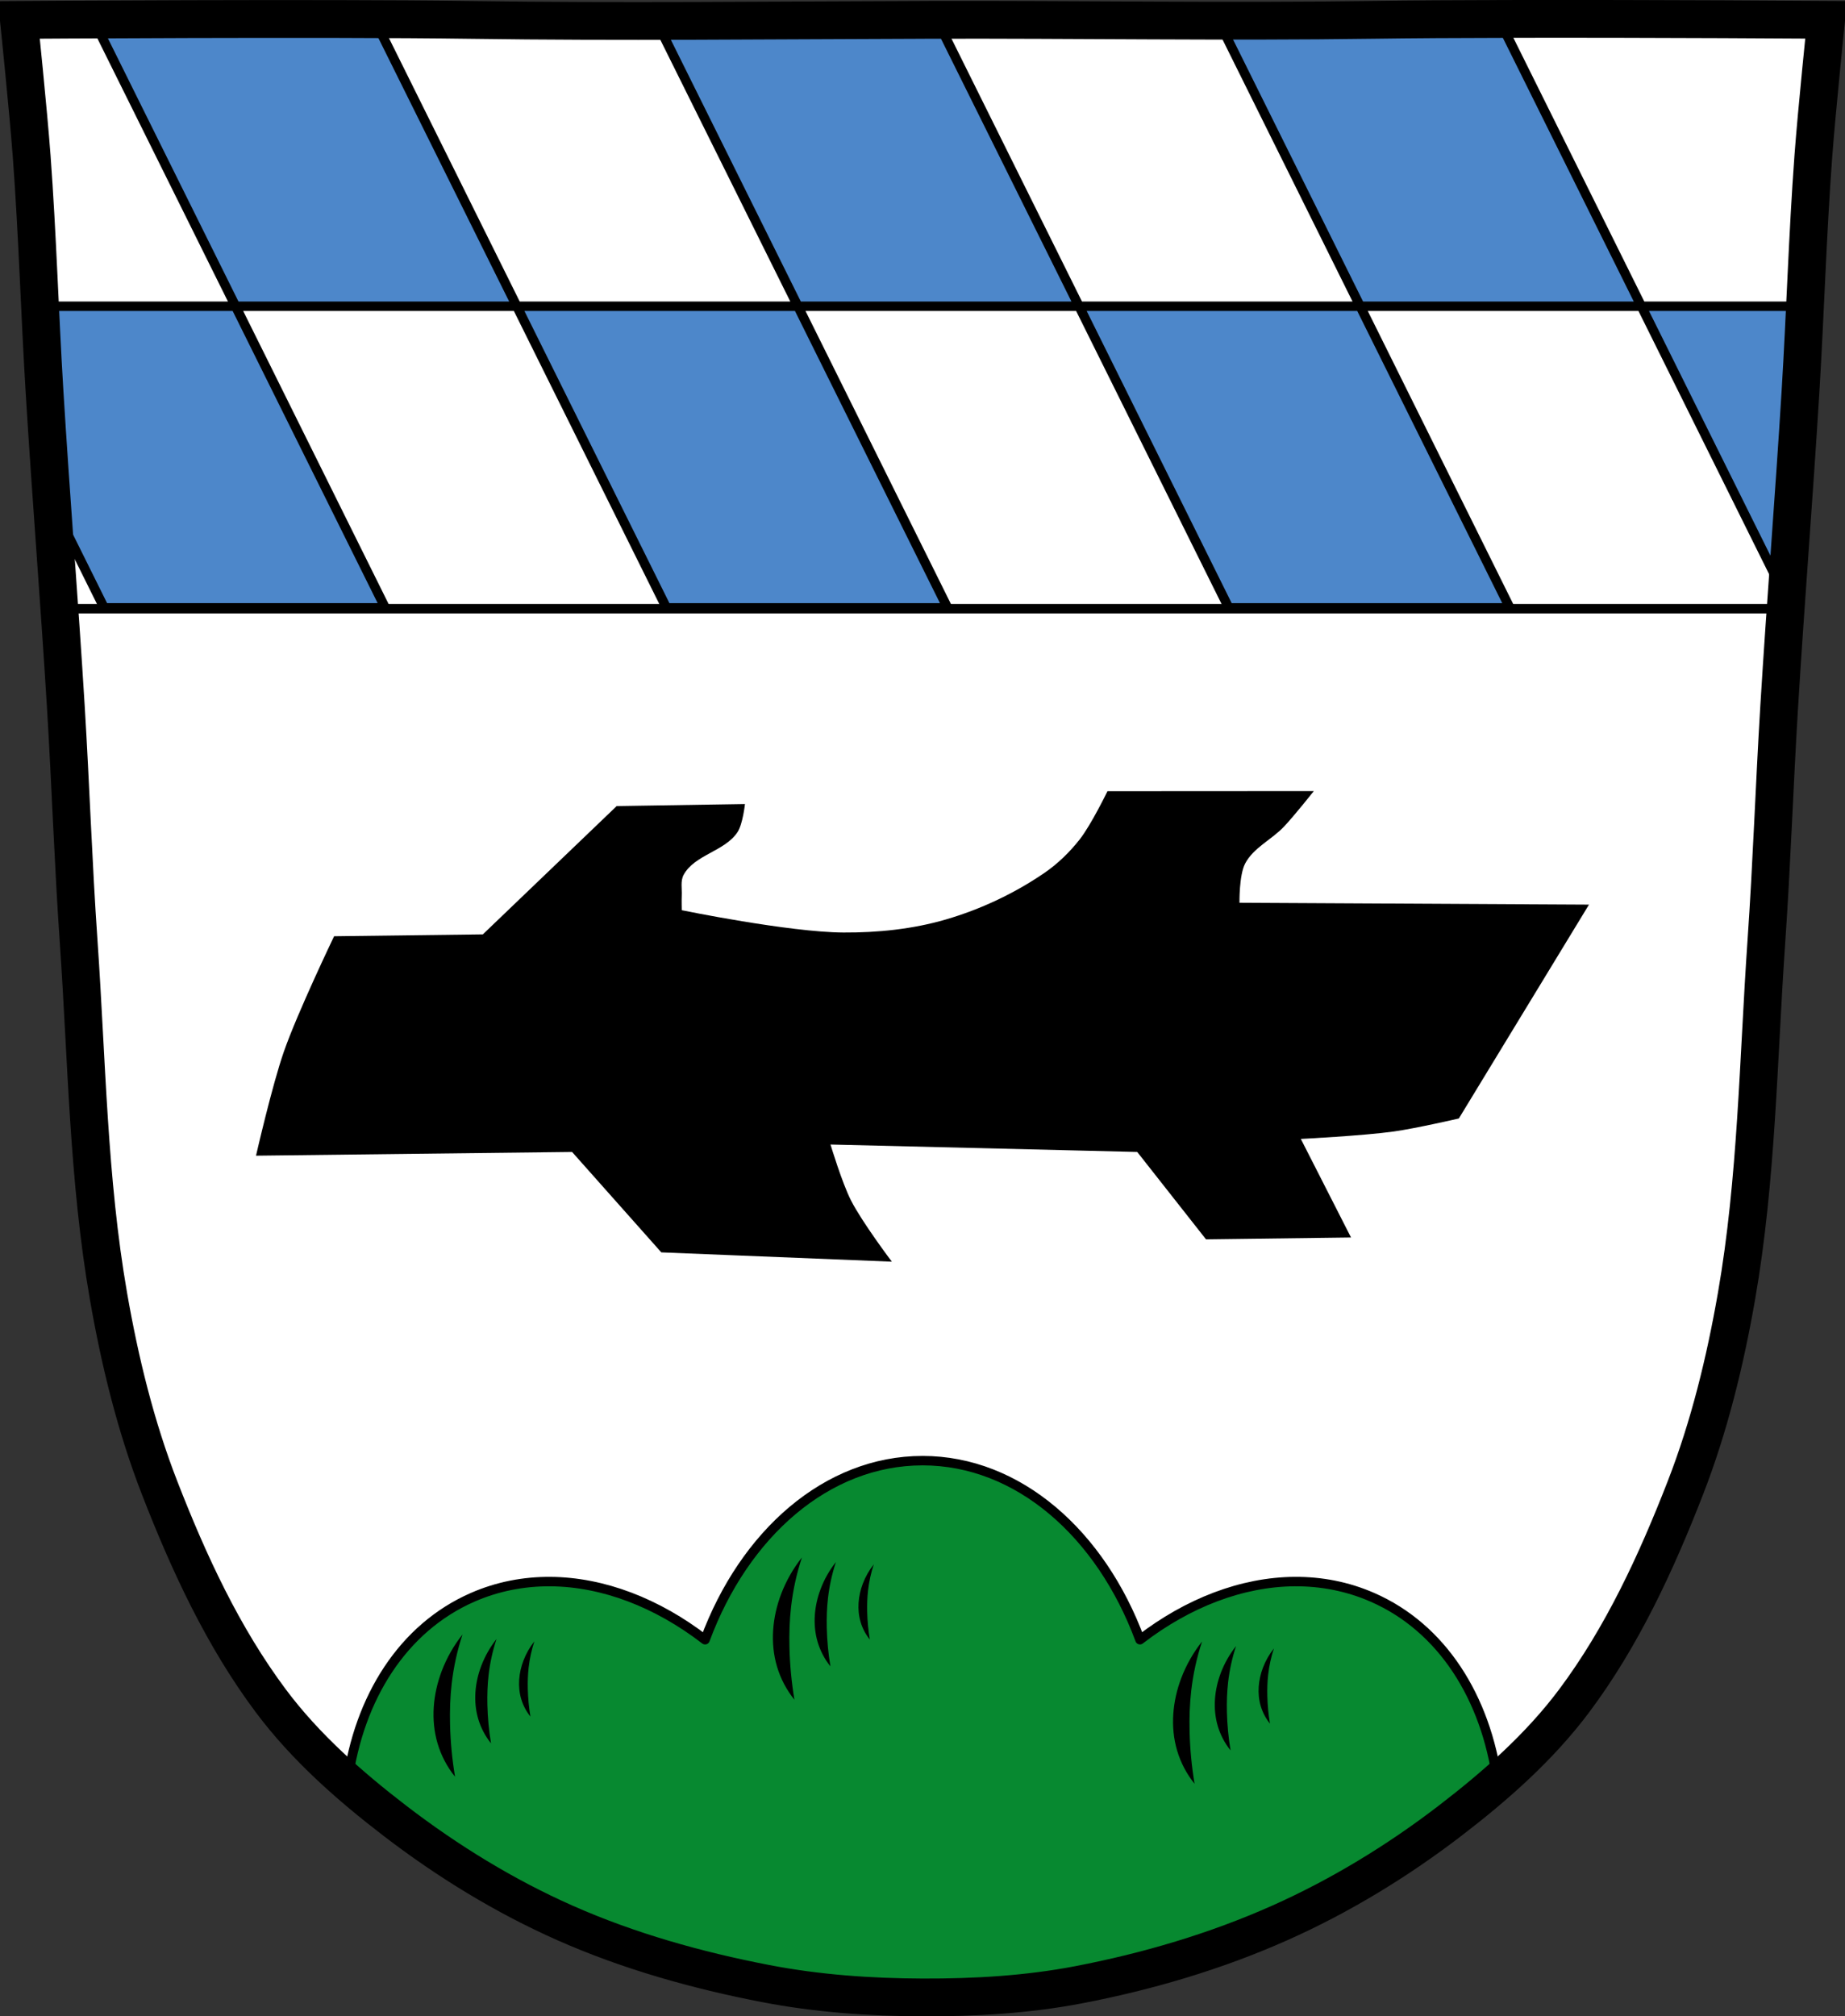 <?xml version="1.0" encoding="UTF-8" standalone="no"?>
<svg
   xmlns:dc="http://purl.org/dc/elements/1.1/"
   xmlns:cc="http://creativecommons.org/ns#"
   xmlns:rdf="http://www.w3.org/1999/02/22-rdf-syntax-ns#"
   xmlns:svg="http://www.w3.org/2000/svg"
   xmlns="http://www.w3.org/2000/svg"
   xmlns:sodipodi="http://sodipodi.sourceforge.net/DTD/sodipodi-0.dtd"
   xmlns:inkscape="http://www.inkscape.org/namespaces/inkscape"
   viewBox="0 0 977.12 1067.6"
   version="1.1"
   id="svg1017"
   sodipodi:docname="DEU_Kohlberg_COA.svg"
   inkscape:version="0.92.5 (2060ec1f9f, 2020-04-08)">
  <rect x="0" y="0" width="977.12" height="1067.6" fill="#333333" stroke="none"/>
  <sodipodi:namedview
     pagecolor="#ffffff"
     bordercolor="#666666"
     borderopacity="1"
     objecttolerance="10"
     gridtolerance="10"
     guidetolerance="10"
     inkscape:pageopacity="0"
     inkscape:pageshadow="2"
     inkscape:window-width="1920"
     inkscape:window-height="1046"
     id="namedview1019"
     showgrid="false"
     inkscape:zoom="0.74278611"
     inkscape:cx="488.56686"
     inkscape:cy="533.81316"
     inkscape:window-x="-11"
     inkscape:window-y="-11"
     inkscape:window-maximized="1"
     inkscape:current-layer="svg1017"
     inkscape:snap-global="false" />
  <defs
     id="defs965">
    <inkscape:path-effect
       effect="spiro"
       id="path-effect1679"
       is_visible="true" />
    <path
       id="0"
       d="m-992.08 817.74c0 0-15.434 16.282-19.493 26.455-4.854 12.164-4.873 38.987-4.873 38.987"
       stroke="#000"
       fill="none"
       stroke-linecap="round"
       stroke-width="5" />
    <path
       id="1"
       d="m-951 828.19c0 0-5.759 12.776-7.658 19.493-1.796 6.352-3.481 19.493-3.481 19.493"
       stroke="#000"
       fill="none"
       stroke-linecap="round"
       stroke-width="5" />
    <path
       id="2"
       d="m-976.07 824.01c0 0-7.215 12.09-9.05 18.797-2.152 7.863-2.089 24.367-2.089 24.367"
       stroke="#000"
       fill="none"
       stroke-linecap="round"
       stroke-width="5" />
    <inkscape:path-effect
       effect="spiro"
       id="path-effect1679-5"
       is_visible="true" />
    <inkscape:path-effect
       effect="spiro"
       id="path-effect1679-5-1"
       is_visible="true" />
  </defs>
  <path
     d="m798.39 10.03c-26.17.053-51.02.198-70.798.478-79.11 1.122-156.7-.214-235.05 0-2.653.007-5.305.036-7.958.043-78.35.214-155.94 1.122-235.05 0-79.11-1.122-239.53 0-239.53 0 0 0 4.995 48.18 6.784 72.32 3.067 41.38 4.256 82.87 6.784 124.29 3.405 55.766 7.902 111.49 11.307 167.25 2.529 41.41 3.91 82.9 6.784 124.29 4.346 62.59 5.02 125.75 15.786 187.56 6.02 34.562 14.418 68.979 27.14 101.67 15.355 39.473 33.473 78.71 58.839 112.63 18.288 24.456 41.648 45.04 65.884 63.62 27.747 21.272 57.962 39.816 89.93 53.968 33.818 14.97 69.917 25.08 106.24 32.09 27.334 5.278 55.35 7.255 83.19 7.349 27.662.094 55.55-1.52 82.71-6.741 36.46-7.01 72.54-17.626 106.46-32.746 31.934-14.235 62.23-32.696 89.98-53.968 24.24-18.58 47.595-39.17 65.884-63.62 25.365-33.919 43.484-73.16 58.839-112.63 12.718-32.695 21.12-67.16 27.14-101.72 10.762-61.814 11.44-124.97 15.786-187.56 2.874-41.39 4.256-82.87 6.784-124.29 3.405-55.766 7.902-111.44 11.307-167.21 2.529-41.41 3.717-82.909 6.784-124.29 1.79-24.14 6.784-72.32 6.784-72.32 0 0-90.24-.636-168.73-.478"
     fill="#fff"
     id="path967" />
  <path
     d="m 488.57,773.369 c -50.637,0 -94.4,38.69 -115.16,94.81 -25.389,-19.561 -54.05,-30.588 -81.906,-30.781 -14.1,-0.098 -27.998,2.564 -41.16,8.313 -37.04,16.182 -60.23,53.2 -66.31,97.87 8.186,7.176 16.688,14.01 25.281,20.594 27.747,21.272 57.967,39.816 89.94,53.969 33.818,14.97 69.896,25.08 106.22,32.09 27.334,5.278 55.35,7.249 83.19,7.344 27.662,0.094 55.55,-1.498 82.72,-6.719 36.46,-7.01 72.55,-17.63 106.47,-32.75 31.934,-14.235 62.22,-32.697 89.97,-53.969 8.587,-6.583 17.07,-13.424 25.25,-20.594 -6.095,-44.656 -29.25,-81.67 -66.28,-97.84 -13.158,-5.748 -27.05,-8.41 -41.16,-8.313 -27.854,0.193 -56.52,11.228 -81.906,30.781 -20.757,-56.12 -64.52,-94.81 -115.16,-94.81 z"
     id="path969"
     inkscape:connector-curvature="0"
     style="fill:#078930;stroke:#000000;stroke-width:5;stroke-linecap:round;stroke-linejoin:round" />
  <path
     style="fill:#000000;stroke:none;stroke-width:1px;stroke-linecap:butt;stroke-linejoin:miter;stroke-opacity:1"
     d="M 424.703 824.621 C 420.07 830.469 416.339 837.032 413.688 844.006 C 409.058 856.182 407.796 869.843 411.486 882.336 C 413.378 888.74 416.541 894.766 420.738 899.959 C 419.199 890.785 418.314 881.502 418.094 872.203 C 417.923 864.997 418.151 857.776 418.975 850.615 C 419.99 841.786 421.914 833.06 424.703 824.621 z M 442.709 827.039 C 439.311 831.327 436.577 836.142 434.633 841.256 C 431.238 850.184 430.312 860.2 433.018 869.361 C 434.405 874.057 436.723 878.477 439.801 882.285 C 438.672 875.558 438.025 868.751 437.863 861.932 C 437.738 856.648 437.906 851.352 438.51 846.102 C 439.255 839.627 440.664 833.227 442.709 827.039 z M 462.76 828.275 C 460.311 831.367 458.339 834.835 456.938 838.521 C 454.49 844.958 453.823 852.179 455.773 858.783 C 456.773 862.168 458.445 865.354 460.664 868.1 C 459.851 863.25 459.384 858.343 459.268 853.428 C 459.177 849.619 459.297 845.801 459.732 842.016 C 460.269 837.348 461.285 832.736 462.76 828.275 z M 244.957 865.379 C 240.324 871.227 236.593 877.79 233.941 884.764 C 229.312 896.94 228.05 910.601 231.74 923.094 C 233.632 929.498 236.795 935.523 240.992 940.717 C 239.453 931.543 238.568 922.26 238.348 912.961 C 238.177 905.755 238.405 898.534 239.229 891.373 C 240.244 882.543 242.168 873.818 244.957 865.379 z M 262.963 867.797 C 259.565 872.085 256.831 876.9 254.887 882.014 C 251.492 890.942 250.566 900.958 253.271 910.119 C 254.658 914.815 256.977 919.235 260.055 923.043 C 258.926 916.316 258.279 909.508 258.117 902.689 C 257.992 897.406 258.16 892.11 258.764 886.859 C 259.508 880.385 260.918 873.985 262.963 867.797 z M 283.014 869.033 C 280.564 872.125 278.593 875.593 277.191 879.279 C 274.744 885.716 274.077 892.937 276.027 899.541 C 277.027 902.926 278.699 906.112 280.918 908.857 C 280.104 904.008 279.638 899.101 279.521 894.186 C 279.431 890.377 279.551 886.559 279.986 882.773 C 280.523 878.106 281.539 873.494 283.014 869.033 z M 636.615 869.119 C 631.982 874.967 628.251 881.53 625.6 888.504 C 620.97 900.68 619.708 914.341 623.398 926.834 C 625.29 933.238 628.453 939.264 632.65 944.457 C 631.111 935.284 630.226 926 630.006 916.701 C 629.835 909.495 630.063 902.274 630.887 895.113 C 631.902 886.284 633.826 877.558 636.615 869.119 z M 654.621 871.537 C 651.223 875.825 648.489 880.64 646.545 885.754 C 643.15 894.682 642.224 904.698 644.93 913.859 C 646.317 918.555 648.635 922.975 651.713 926.783 C 650.584 920.056 649.937 913.249 649.775 906.43 C 649.65 901.146 649.818 895.85 650.422 890.6 C 651.167 884.125 652.576 877.725 654.621 871.537 z M 674.672 872.773 C 672.223 875.865 670.251 879.333 668.85 883.02 C 666.402 889.456 665.735 896.677 667.686 903.281 C 668.685 906.666 670.358 909.852 672.576 912.598 C 671.763 907.748 671.296 902.841 671.18 897.926 C 671.089 894.117 671.209 890.299 671.645 886.514 C 672.181 881.846 673.197 877.234 674.672 872.773 z "
     id="path1677" />
  <path
     d="m 138.97,10.055 c -34.34,0.028 -65.37,0.161 -89.56,0.281 l 75.34,151.81 h 148.94 l -75.47,-152 c -19.13,-0.077 -39.15,-0.11 -59.25,-0.094 z m 134.72,152.09 79.28,159.69 h 148.87 l -79.28,-159.69 z m 148.87,0 H 571.47 L 496.16,10.485 c -1.21,0.003 -2.415,-0.003 -3.625,0 -2.653,0.007 -5.285,0.055 -7.938,0.063 -45.788,0.125 -91.34,0.476 -137.06,0.531 l 75.03,151.06 z m 148.91,0 79.28,159.69 h 148.87 l -79.28,-159.69 z m 148.87,0 H 869.28 L 793.75,10.055 c -24.4,0.06 -47.59,0.174 -66.16,0.438 -27.592,0.391 -54.992,0.474 -82.31,0.438 l 75.06,151.22 z m 148.94,0 76.78,154.66 c 2.557,-36.558 5.266,-73.1 7.5,-109.69 0.914,-14.978 1.628,-29.979 2.344,-44.969 h -86.62 z m -744.53,0 H 21.19 c 0.717,15.01 1.46,30.01 2.375,45 1.2,19.662 2.561,39.31 3.938,58.969 l 27.656,55.719 h 148.87 l -79.28,-159.69 z"
     id="path971"
     inkscape:connector-curvature="0"
     style="fill:#4d87ca;stroke:#000000;stroke-width:5;stroke-linejoin:round" />
  <path
     style="fill:none;stroke:#000000;stroke-width:20"
     inkscape:connector-curvature="0"
     id="path975"
     d="m 798.39,10.026 c -26.17,0.053 -51.02,0.198 -70.798,0.478 -79.11,1.122 -156.7,-0.214 -235.05,0 -2.653,0.007 -5.305,0.036 -7.958,0.043 -78.35,0.214 -155.94,1.122 -235.05,0 -79.11,-1.122 -239.53,0 -239.53,0 0,0 4.995,48.18 6.784,72.32 3.067,41.38 4.256,82.87 6.784,124.29 3.405,55.766 7.902,111.49 11.307,167.25 2.529,41.41 3.91,82.9 6.784,124.29 4.346,62.59 5.02,125.75 15.786,187.56 6.02,34.562 14.418,68.979 27.14,101.67 15.355,39.473 33.473,78.71 58.839,112.63 18.288,24.456 41.648,45.04 65.884,63.62 27.747,21.272 57.962,39.816 89.93,53.968 33.818,14.97 69.917,25.08 106.24,32.09 27.334,5.278 55.35,7.255 83.19,7.349 27.662,0.094 55.55,-1.52 82.71,-6.741 36.46,-7.01 72.54,-17.626 106.46,-32.746 31.934,-14.235 62.23,-32.696 89.98,-53.968 24.24,-18.58 47.595,-39.17 65.884,-63.62 25.365,-33.919 43.484,-73.16 58.839,-112.63 12.718,-32.695 21.12,-67.16 27.14,-101.72 10.762,-61.814 11.44,-124.97 15.786,-187.56 2.874,-41.39 4.256,-82.87 6.784,-124.29 3.405,-55.766 7.902,-111.44 11.307,-167.21 2.529,-41.41 3.717,-82.909 6.784,-124.29 1.79,-24.14 6.784,-72.32 6.784,-72.32 0,0 -90.24,-0.636 -168.73,-0.478 z" />
  <path
     d="m34.6 322.29h904.28"
     fill="none"
     stroke="#000"
     stroke-linecap="round"
     stroke-width="5"
     id="path989" />
  <path
     d="m772.61 592.2l68.92-113.23-185.1-.985c0 0-.235-14.487 2.954-20.676 4.36-8.46 14.16-12.754 20.676-19.691 5.592-5.954 15.753-18.769 15.753-18.769l-109.29.062c0 0-8.668 17.864-14.769 25.599-5.319 6.744-11.615 12.875-18.707 17.722-15.878 10.852-33.719 19.232-52.18 24.614-17.469 5.093-35.956 6.987-54.15 6.892-28.822-.151-85.66-11.815-85.66-11.815 0 0-.119-5.254 0-7.877.164-3.621-.739-7.641.985-10.83 5.775-10.687 21.899-12.482 28.552-22.645 2.807-4.288 3.938-14.861 3.938-14.861l-67.935 1.077-70.889 67.935-78.77.985c0 0-19.261 40.09-26.583 61.04-6.277 17.961-14.769 55.14-14.769 55.14l167.38-1.969 47.26 53.17 122.09 4.923c0 0-15.769-20.884-21.661-32.491-4.747-9.351-10.83-29.537-10.83-29.537l162.45 3.938 36.429 46.27 76.8-.985-26.583-52.18c0 0 32.924-1.664 49.23-3.938 11.602-1.619 34.46-6.892 34.46-6.892"
     id="path1015" />
</svg>
